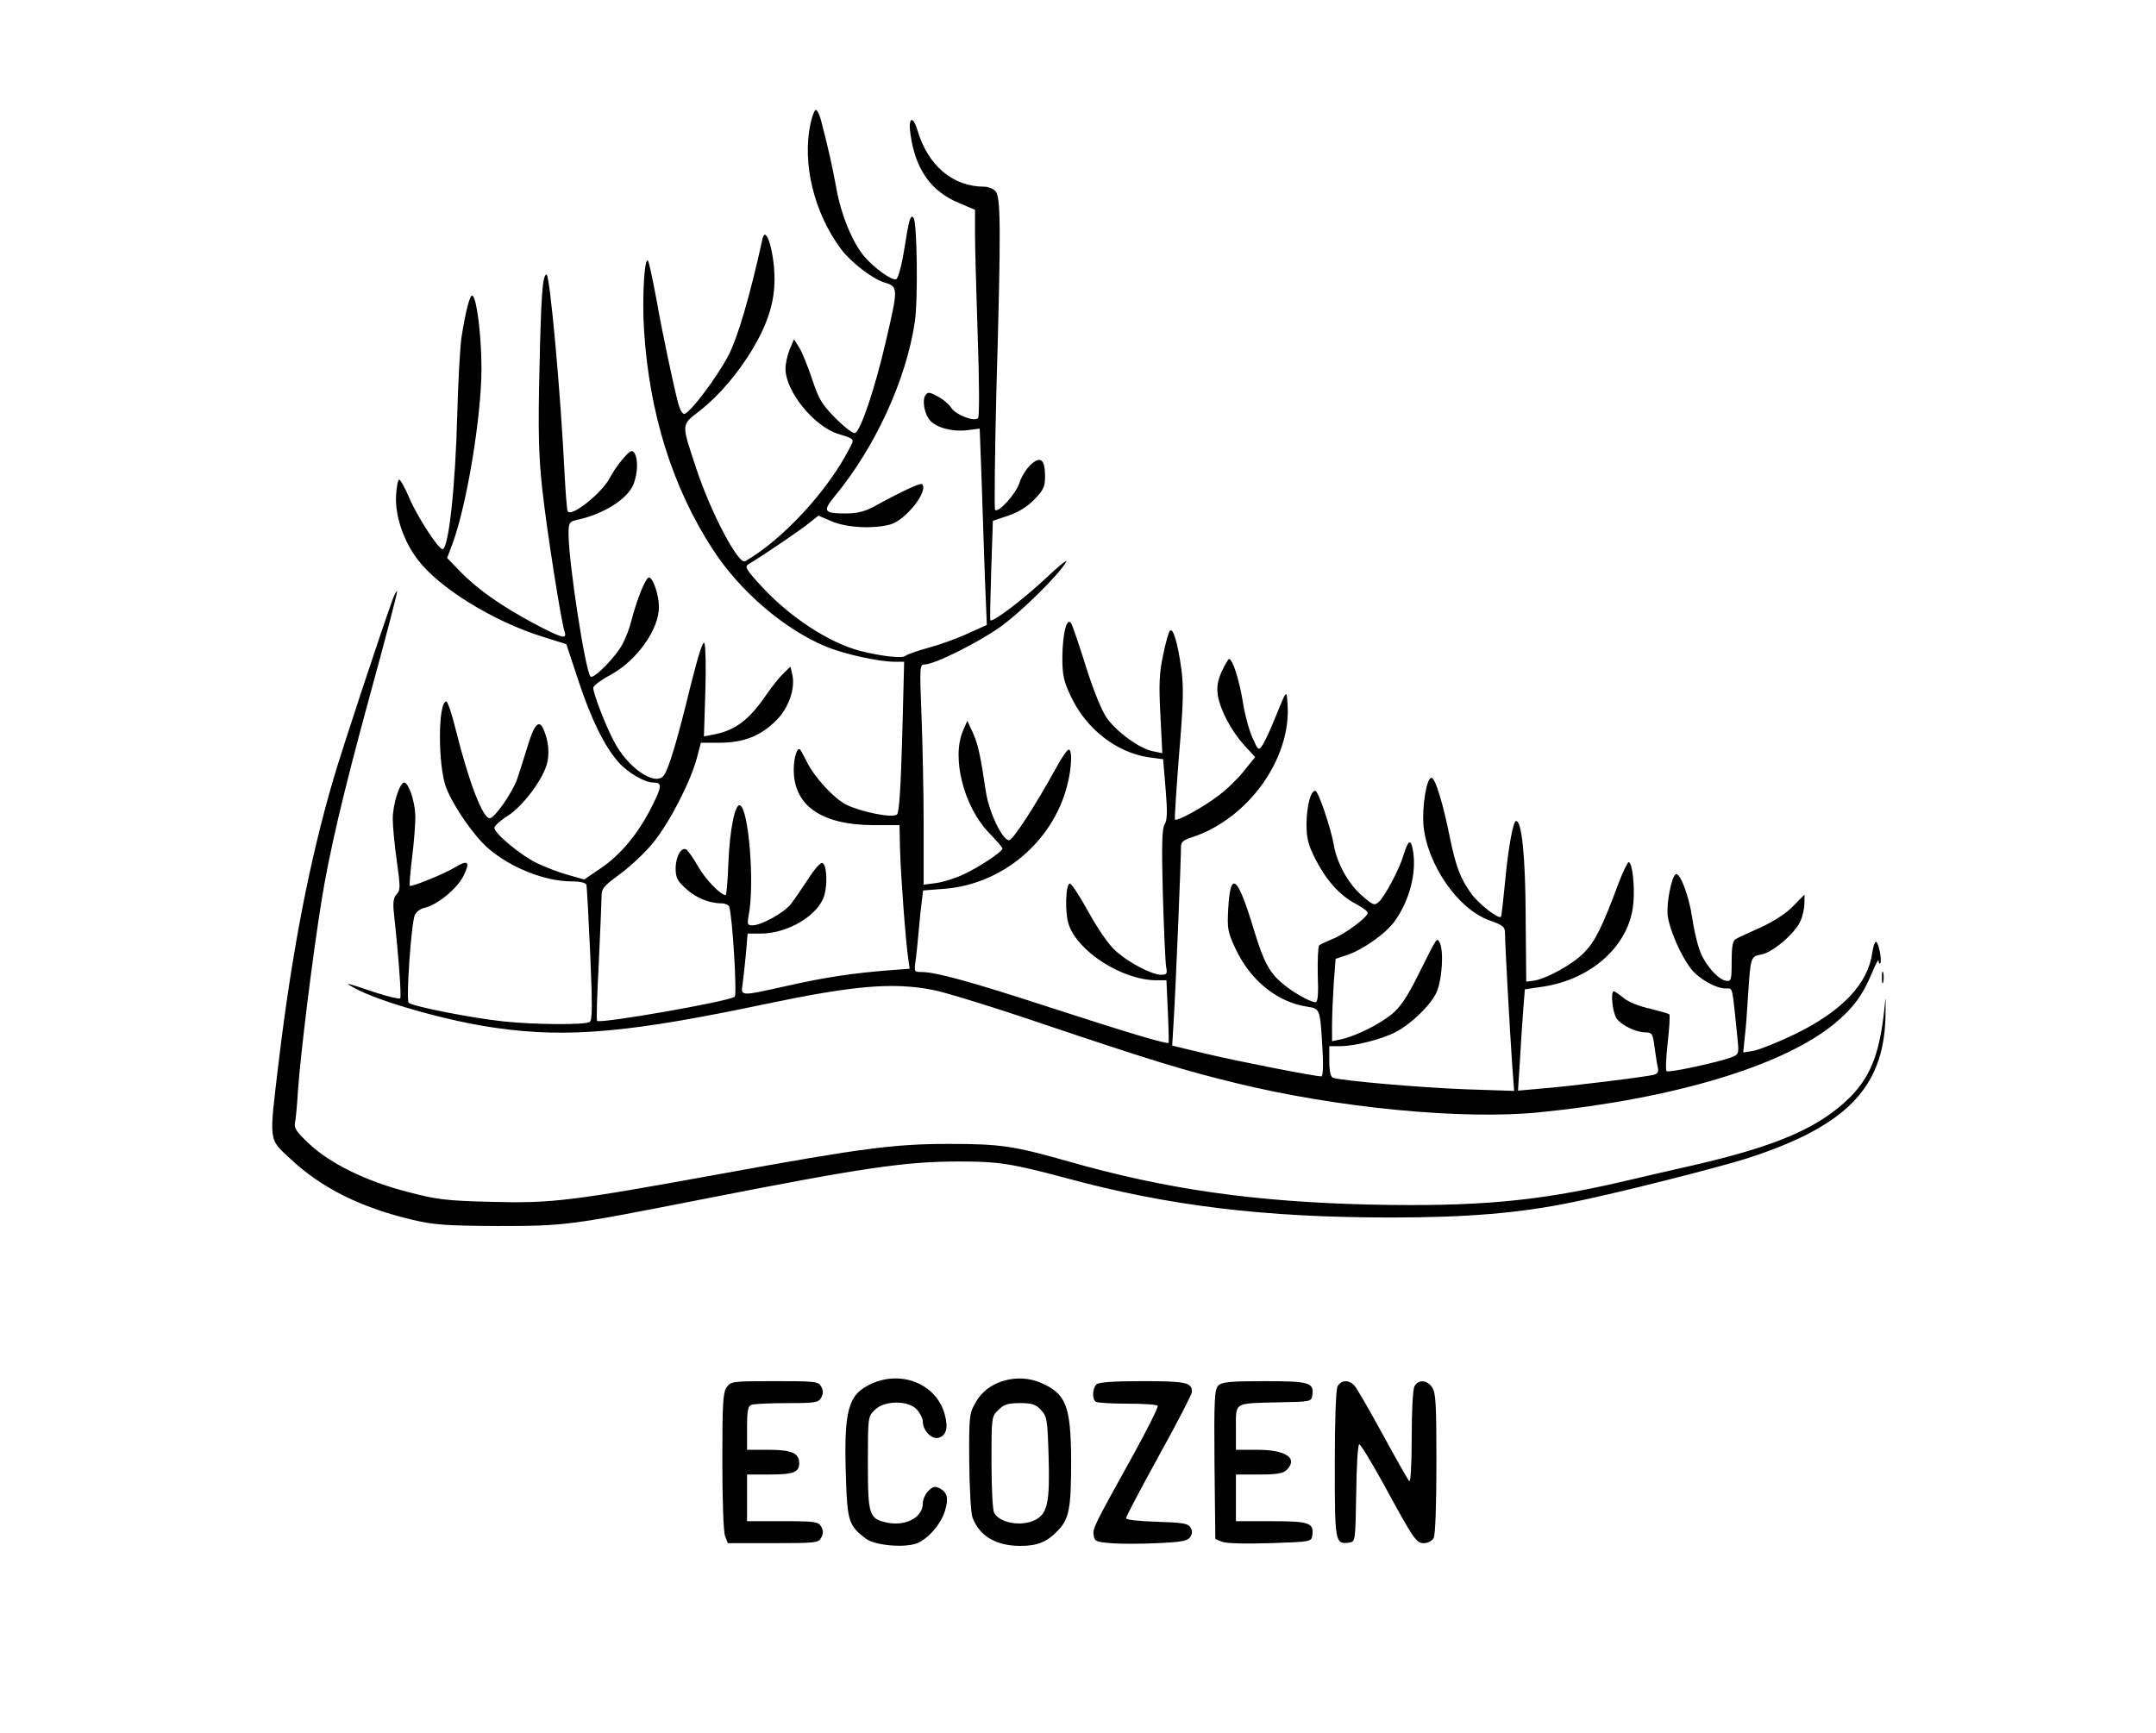 <?xml version="1.0" standalone="no"?>
<!DOCTYPE svg PUBLIC "-//W3C//DTD SVG 20010904//EN"
 "http://www.w3.org/TR/2001/REC-SVG-20010904/DTD/svg10.dtd">
<svg version="1.0" xmlns="http://www.w3.org/2000/svg"
 width="785pt" height="631pt" viewBox="0 0 785 631"
 preserveAspectRatio="xMidYMid meet">

<g transform="translate(0,631) scale(0.1,-0.1)"
fill="#000000" stroke="none">
<path d="M2951 5860 c-31 -146 13 -325 111 -457 37 -49 115 -109 159 -122 50
-15 50 -19 3 -220 -39 -168 -91 -322 -111 -328 -7 -3 -39 22 -71 54 -50 51
-61 69 -86 145 -16 47 -37 99 -47 114 l-18 28 -16 -37 c-8 -20 -15 -51 -15
-70 0 -82 103 -209 191 -237 62 -19 61 -18 42 -53 -79 -155 -245 -334 -380
-411 -24 -14 -125 177 -178 338 -55 167 -56 156 14 211 71 56 137 134 192 225
55 93 79 170 79 253 0 98 -32 203 -44 146 -45 -205 -89 -357 -125 -426 -41
-77 -135 -203 -158 -210 -7 -3 -16 12 -23 35 -18 69 -57 252 -80 382 -13 69
-26 131 -30 139 -13 25 -23 -134 -15 -252 19 -301 103 -571 249 -796 100 -155
263 -294 416 -357 68 -27 189 -54 247 -54 l35 0 -7 -272 c-5 -182 -11 -277
-19 -284 -14 -15 -132 9 -186 36 -44 23 -114 98 -142 155 -11 22 -22 42 -25
45 -10 11 -23 -29 -23 -73 0 -130 99 -200 285 -202 l100 0 2 -90 c3 -100 21
-340 30 -397 l5 -36 -78 -6 c-127 -10 -230 -25 -371 -57 -171 -38 -166 -38
-159 9 3 20 8 70 12 110 l6 72 48 0 c98 0 209 66 231 138 13 44 9 114 -7 119
-7 2 -30 -24 -52 -59 -23 -35 -51 -76 -63 -91 -24 -31 -107 -77 -139 -77 -19
0 -20 4 -14 37 22 115 0 389 -32 400 -18 6 -37 -89 -42 -209 -2 -65 -7 -118
-10 -118 -18 0 -74 58 -100 104 -17 30 -37 58 -43 62 -18 11 -39 -25 -39 -69
0 -33 6 -45 37 -73 36 -34 86 -54 131 -54 12 0 25 -6 27 -12 12 -37 29 -320
20 -328 -20 -17 -489 -99 -501 -88 -3 3 0 97 6 208 5 112 10 220 10 240 0 35
5 41 69 88 38 28 92 79 120 114 59 73 133 217 157 303 l16 60 71 0 c87 1 147
25 204 82 44 44 69 115 58 165 l-7 30 -25 -24 c-14 -13 -43 -49 -64 -80 -62
-90 -112 -128 -190 -143 l-36 -7 5 161 c3 88 1 168 -3 178 -5 12 -21 -37 -50
-152 -50 -206 -80 -304 -98 -329 -31 -42 -134 29 -183 127 -32 61 -74 172 -74
192 0 7 27 28 61 46 97 52 179 167 178 249 0 43 -20 102 -35 107 -11 4 -44
-75 -65 -157 -6 -25 -20 -62 -31 -83 -24 -48 -107 -132 -118 -121 -19 21 -80
416 -80 521 0 38 3 43 28 49 97 20 185 75 208 129 16 40 18 93 4 115 -9 13
-16 9 -41 -20 -17 -19 -39 -51 -49 -71 -29 -55 -140 -144 -153 -121 -3 4 -8
70 -12 147 -14 287 -53 715 -65 715 -15 0 -20 -77 -26 -350 -5 -217 -3 -307
10 -428 15 -141 68 -481 82 -524 9 -28 -11 -22 -115 33 -117 63 -200 121 -265
187 l-48 50 20 53 c52 143 104 457 105 634 0 118 -16 252 -32 268 -9 9 -25
-51 -41 -153 -5 -36 -12 -159 -15 -275 -7 -273 -32 -495 -54 -495 -15 0 -94
122 -121 187 -15 35 -31 65 -36 66 -5 1 -10 -25 -12 -57 -4 -74 27 -166 78
-233 78 -104 276 -226 456 -282 l86 -27 44 -133 c46 -139 94 -238 146 -297 34
-38 95 -74 127 -74 32 0 32 -13 -5 -86 -48 -97 -113 -176 -185 -225 l-62 -42
-60 17 c-33 9 -84 29 -113 43 -58 28 -154 108 -154 128 0 7 22 27 49 44 53 34
121 123 141 184 12 39 8 89 -12 133 -16 35 -34 15 -59 -70 -12 -39 -28 -90
-36 -113 -17 -49 -82 -143 -100 -143 -25 0 -75 128 -123 320 -14 58 -30 105
-35 105 -31 0 -31 -237 0 -315 28 -70 101 -175 153 -220 83 -71 206 -120 305
-120 29 0 49 -5 52 -12 2 -7 8 -121 14 -253 8 -187 8 -241 -2 -247 -17 -11
-197 -10 -313 2 -115 12 -333 55 -346 68 -10 10 9 285 22 319 5 12 21 24 37
27 46 11 118 70 141 117 25 50 16 59 -30 31 -41 -25 -160 -73 -166 -68 -2 3 2
51 9 108 7 57 12 124 11 151 -2 51 -25 117 -40 117 -17 0 -42 -79 -42 -133 0
-28 7 -99 15 -155 13 -93 13 -105 -1 -119 -11 -12 -14 -28 -10 -67 18 -165 28
-307 23 -312 -3 -3 -43 6 -89 21 -113 38 -118 39 -78 17 89 -50 348 -123 519
-146 260 -37 488 -16 981 88 320 67 460 79 606 51 43 -8 225 -64 404 -125 395
-133 513 -169 698 -214 370 -91 827 -135 1107 -107 487 49 884 168 1072 321
70 58 105 105 139 187 13 32 24 52 24 44 0 -8 3 -12 6 -9 7 8 -6 78 -16 78 -4
0 -10 -18 -13 -39 -15 -113 -109 -213 -281 -297 -62 -30 -130 -57 -151 -61
l-38 -6 6 59 c4 32 9 102 12 154 9 135 9 137 49 144 42 8 124 79 142 123 8 18
14 47 14 64 l0 31 -41 -42 c-25 -26 -70 -55 -117 -77 -43 -19 -84 -38 -92 -43
-11 -6 -15 -26 -15 -81 0 -68 -2 -74 -20 -71 -30 4 -80 62 -97 113 -9 24 -21
77 -27 118 -12 81 -45 166 -60 157 -15 -10 -34 -105 -29 -150 6 -50 47 -145
84 -193 28 -37 91 -73 128 -73 26 0 22 16 42 -180 6 -59 5 -60 -23 -71 -48
-18 -228 -57 -235 -50 -4 3 -2 50 4 103 6 54 9 100 6 104 -4 3 -36 12 -72 21
-38 8 -79 25 -95 39 -16 13 -32 24 -35 24 -13 0 -5 -77 10 -99 19 -26 71 -51
107 -51 22 0 25 -6 31 -52 4 -29 9 -63 12 -75 4 -15 0 -23 -13 -27 -23 -7
-312 -43 -417 -51 l-79 -7 7 109 c3 59 9 142 12 184 l6 76 68 10 c179 28 314
153 327 303 6 64 -4 150 -17 150 -4 0 -20 -33 -35 -72 -63 -169 -87 -216 -127
-257 -41 -43 -141 -98 -187 -103 l-24 -3 -2 235 c-1 222 -14 350 -35 350 -11
0 -29 -101 -41 -231 -6 -62 -12 -116 -14 -118 -9 -9 -80 46 -107 83 -41 57
-56 96 -79 206 -25 124 -52 213 -66 217 -18 6 -36 -104 -30 -174 14 -142 125
-303 238 -344 55 -20 59 -24 59 -53 0 -42 18 -359 26 -475 l7 -94 -179 6
c-161 6 -450 31 -481 42 -8 3 -13 24 -13 60 l0 55 41 0 c50 0 150 25 198 50
57 29 127 96 150 143 22 45 29 158 12 186 -10 16 -7 21 -76 -117 -42 -84 -66
-120 -98 -146 -47 -38 -132 -80 -184 -91 l-33 -7 0 60 c0 32 3 100 6 149 l7
91 39 13 c59 19 144 79 176 124 54 75 80 176 67 255 -8 47 -17 43 -35 -15 -16
-53 -68 -150 -90 -170 -16 -14 -21 -12 -63 25 -49 43 -90 118 -101 185 -11 61
-56 195 -67 195 -17 0 -31 -54 -32 -120 0 -54 6 -76 32 -128 40 -78 88 -132
146 -163 25 -13 45 -28 45 -34 -1 -16 -86 -79 -129 -95 -22 -9 -43 -19 -48
-23 -4 -5 -6 -53 -5 -108 3 -68 0 -99 -8 -99 -20 0 -88 39 -125 72 -44 38 -65
78 -99 190 -60 199 -86 221 -94 79 -4 -73 -2 -85 26 -145 54 -116 151 -195
260 -212 49 -8 48 -5 57 -151 4 -65 2 -103 -4 -103 -25 0 -300 54 -414 81
l-129 31 6 102 c6 92 26 571 26 623 0 16 9 24 38 33 205 66 364 286 350 485
-4 55 -1 59 -50 -61 -16 -39 -35 -80 -43 -90 -13 -18 -15 -16 -35 30 -12 26
-28 85 -35 131 -13 79 -37 155 -50 155 -3 0 -15 -21 -27 -46 -15 -34 -18 -57
-14 -86 9 -55 50 -131 97 -183 l39 -42 -40 -50 c-22 -28 -63 -68 -93 -90 -54
-42 -151 -95 -159 -88 -2 2 5 109 15 237 16 190 17 248 8 314 -13 93 -30 149
-41 137 -5 -4 -16 -44 -25 -88 -14 -64 -16 -108 -10 -219 l7 -139 -34 7 c-48
9 -135 72 -170 124 -18 27 -48 101 -74 184 -24 77 -48 147 -53 156 -16 29 -32
-33 -33 -121 0 -66 5 -88 31 -143 55 -118 166 -205 284 -222 l52 -7 9 -109 c7
-83 6 -114 -4 -129 -9 -15 -11 -76 -6 -256 4 -130 9 -248 12 -263 5 -24 2 -28
-18 -28 -35 0 -120 45 -167 88 -24 21 -65 81 -98 141 -32 58 -62 104 -68 103
-15 -3 -18 -101 -5 -145 30 -100 195 -207 321 -207 l36 0 5 -112 c3 -62 4
-114 3 -116 -5 -6 -155 39 -435 130 -282 92 -413 128 -464 128 -28 0 -28 1
-22 43 3 23 8 71 11 107 3 36 8 83 11 106 l5 41 77 6 c210 16 394 170 447 374
17 64 20 133 6 133 -5 0 -26 -30 -46 -67 -74 -135 -157 -263 -171 -263 -24 0
-72 99 -84 174 -21 140 -29 175 -48 218 l-20 43 -16 -37 c-42 -98 3 -276 95
-371 27 -28 49 -54 49 -57 0 -12 -88 -70 -143 -95 -30 -14 -74 -28 -99 -31
l-45 -6 0 218 c0 121 -4 301 -8 402 -7 174 -6 182 11 182 36 0 192 78 272 134
76 53 220 195 244 240 6 11 -27 -15 -73 -59 -81 -76 -195 -163 -203 -154 -2 2
0 85 3 183 l6 179 56 19 c36 12 69 32 95 59 33 34 39 46 39 84 0 63 -17 76
-54 41 -15 -15 -33 -44 -39 -64 -12 -39 -76 -111 -89 -99 -3 4 -1 202 5 440
17 593 16 701 -4 721 -8 9 -27 16 -40 16 -115 0 -206 77 -244 207 -17 55 -34
44 -25 -16 18 -128 74 -208 178 -251 l57 -24 0 -90 c0 -50 5 -219 10 -376 6
-169 6 -288 1 -293 -14 -14 -80 12 -97 37 -8 13 -30 32 -50 42 -30 17 -36 17
-45 4 -12 -19 -3 -69 17 -91 24 -27 81 -42 134 -36 l47 6 7 -187 c3 -103 9
-264 12 -357 l7 -171 -69 -31 c-38 -18 -102 -41 -143 -52 -40 -11 -78 -24 -85
-30 -12 -10 -94 0 -166 19 -113 30 -253 122 -355 232 -58 63 -65 74 -50 83 52
31 195 128 222 151 l33 26 49 -21 c55 -23 150 -28 213 -11 56 16 140 122 115
147 -6 5 -77 -28 -177 -83 -32 -17 -60 -24 -100 -24 -82 0 -86 8 -39 65 146
177 259 423 290 634 12 83 8 365 -5 378 -11 12 -16 -3 -33 -111 -10 -64 -23
-110 -30 -113 -15 -6 -81 41 -117 84 -42 50 -84 151 -101 248 -15 82 -29 144
-56 248 -5 20 -14 37 -19 37 -4 0 -13 -23 -19 -50z"/>
<path d="M1430 4128 c-48 -134 -179 -530 -216 -655 -86 -293 -151 -628 -199
-1028 -36 -301 -38 -280 43 -356 113 -106 256 -177 446 -222 78 -18 122 -21
306 -22 249 0 261 2 735 95 600 118 749 140 950 140 142 0 190 -8 385 -60 375
-102 724 -144 1185 -144 277 0 468 16 657 55 156 31 531 126 638 160 360 116
498 256 505 514 1 55 1 82 -1 60 -17 -184 -49 -271 -128 -351 -112 -111 -266
-178 -576 -249 -58 -13 -175 -40 -260 -60 -307 -71 -527 -90 -910 -82 -421 10
-742 55 -1099 157 -201 57 -248 64 -436 64 -201 0 -320 -16 -830 -109 -544
-99 -616 -108 -835 -102 -164 4 -199 8 -305 36 -149 38 -281 102 -359 175 -46
43 -56 57 -52 77 3 13 8 67 11 119 9 128 52 481 85 685 28 177 79 394 175 746
58 211 103 384 101 386 -2 2 -9 -11 -16 -29z"/>
<path d="M6852 2750 c0 -19 2 -27 5 -17 2 9 2 25 0 35 -3 9 -5 1 -5 -18z"/>
<path d="M3174 1271 c-87 -39 -102 -96 -94 -343 5 -159 11 -175 73 -222 34
-25 143 -34 187 -16 41 17 87 71 101 119 13 45 9 65 -20 81 -17 8 -24 7 -41
-10 -11 -11 -20 -31 -20 -45 0 -50 -59 -83 -126 -71 -70 14 -74 25 -74 216 0
168 0 171 25 195 34 35 121 36 153 2 12 -13 22 -33 22 -44 0 -33 33 -67 58
-59 28 9 35 36 22 84 -29 110 -155 163 -266 113z"/>
<path d="M3619 1267 c-29 -15 -52 -38 -67 -65 -23 -40 -24 -52 -23 -217 1 -96
6 -187 12 -202 25 -67 86 -103 174 -103 62 0 97 14 138 57 40 43 47 80 47 253
-1 201 -18 245 -113 285 -53 22 -116 19 -168 -8z m171 -92 c22 -23 24 -35 28
-169 5 -166 -4 -208 -48 -231 -49 -26 -130 -12 -150 25 -6 10 -10 93 -10 185
0 163 0 166 25 190 20 20 34 25 78 25 44 0 58 -4 77 -25z"/>
<path d="M2646 1258 c-14 -19 -16 -62 -16 -270 0 -136 4 -258 10 -272 l10 -26
164 0 c155 0 166 1 176 20 8 14 8 26 0 40 -10 18 -21 20 -140 20 l-130 0 0 85
0 85 83 0 c85 0 107 8 107 41 0 37 -28 49 -111 49 l-79 0 0 79 c0 63 3 80 16
85 9 3 67 6 129 6 104 0 115 2 125 20 8 14 8 26 0 40 -10 19 -21 20 -170 20
-153 0 -159 -1 -174 -22z"/>
<path d="M3992 1268 c-15 -15 -16 -54 -2 -63 6 -4 58 -7 115 -7 58 0 107 -3
110 -8 3 -5 -37 -84 -88 -177 -144 -260 -149 -269 -145 -294 3 -22 9 -25 63
-29 33 -3 109 -3 169 0 89 4 111 8 120 23 8 12 8 22 0 35 -9 14 -29 17 -123
20 -68 2 -111 7 -111 13 0 6 54 108 120 228 66 119 120 224 120 232 0 34 -22
39 -180 39 -108 0 -160 -4 -168 -12z"/>
<path d="M4436 1264 c-14 -14 -16 -50 -14 -287 l3 -272 25 -10 c15 -6 82 -8
175 -5 147 5 150 5 153 28 7 46 -11 52 -149 52 l-129 0 0 85 0 85 84 0 c64 0
88 4 100 16 44 43 -1 74 -106 74 l-78 0 0 80 c0 95 -10 89 160 93 112 2 115 3
118 25 7 47 -9 52 -174 52 -126 0 -155 -3 -168 -16z"/>
<path d="M4870 1261 c-6 -12 -10 -121 -10 -284 0 -285 1 -292 52 -285 23 3 23
4 26 181 1 97 6 177 11 177 5 0 44 -64 87 -142 113 -207 120 -218 149 -218 14
0 29 8 35 19 6 12 10 118 10 273 0 213 -2 257 -16 276 -19 27 -50 29 -64 3 -6
-11 -10 -91 -10 -187 0 -101 -4 -164 -9 -158 -5 5 -48 81 -96 169 -48 88 -94
168 -103 178 -20 23 -49 22 -62 -2z"/>
</g>
</svg>

